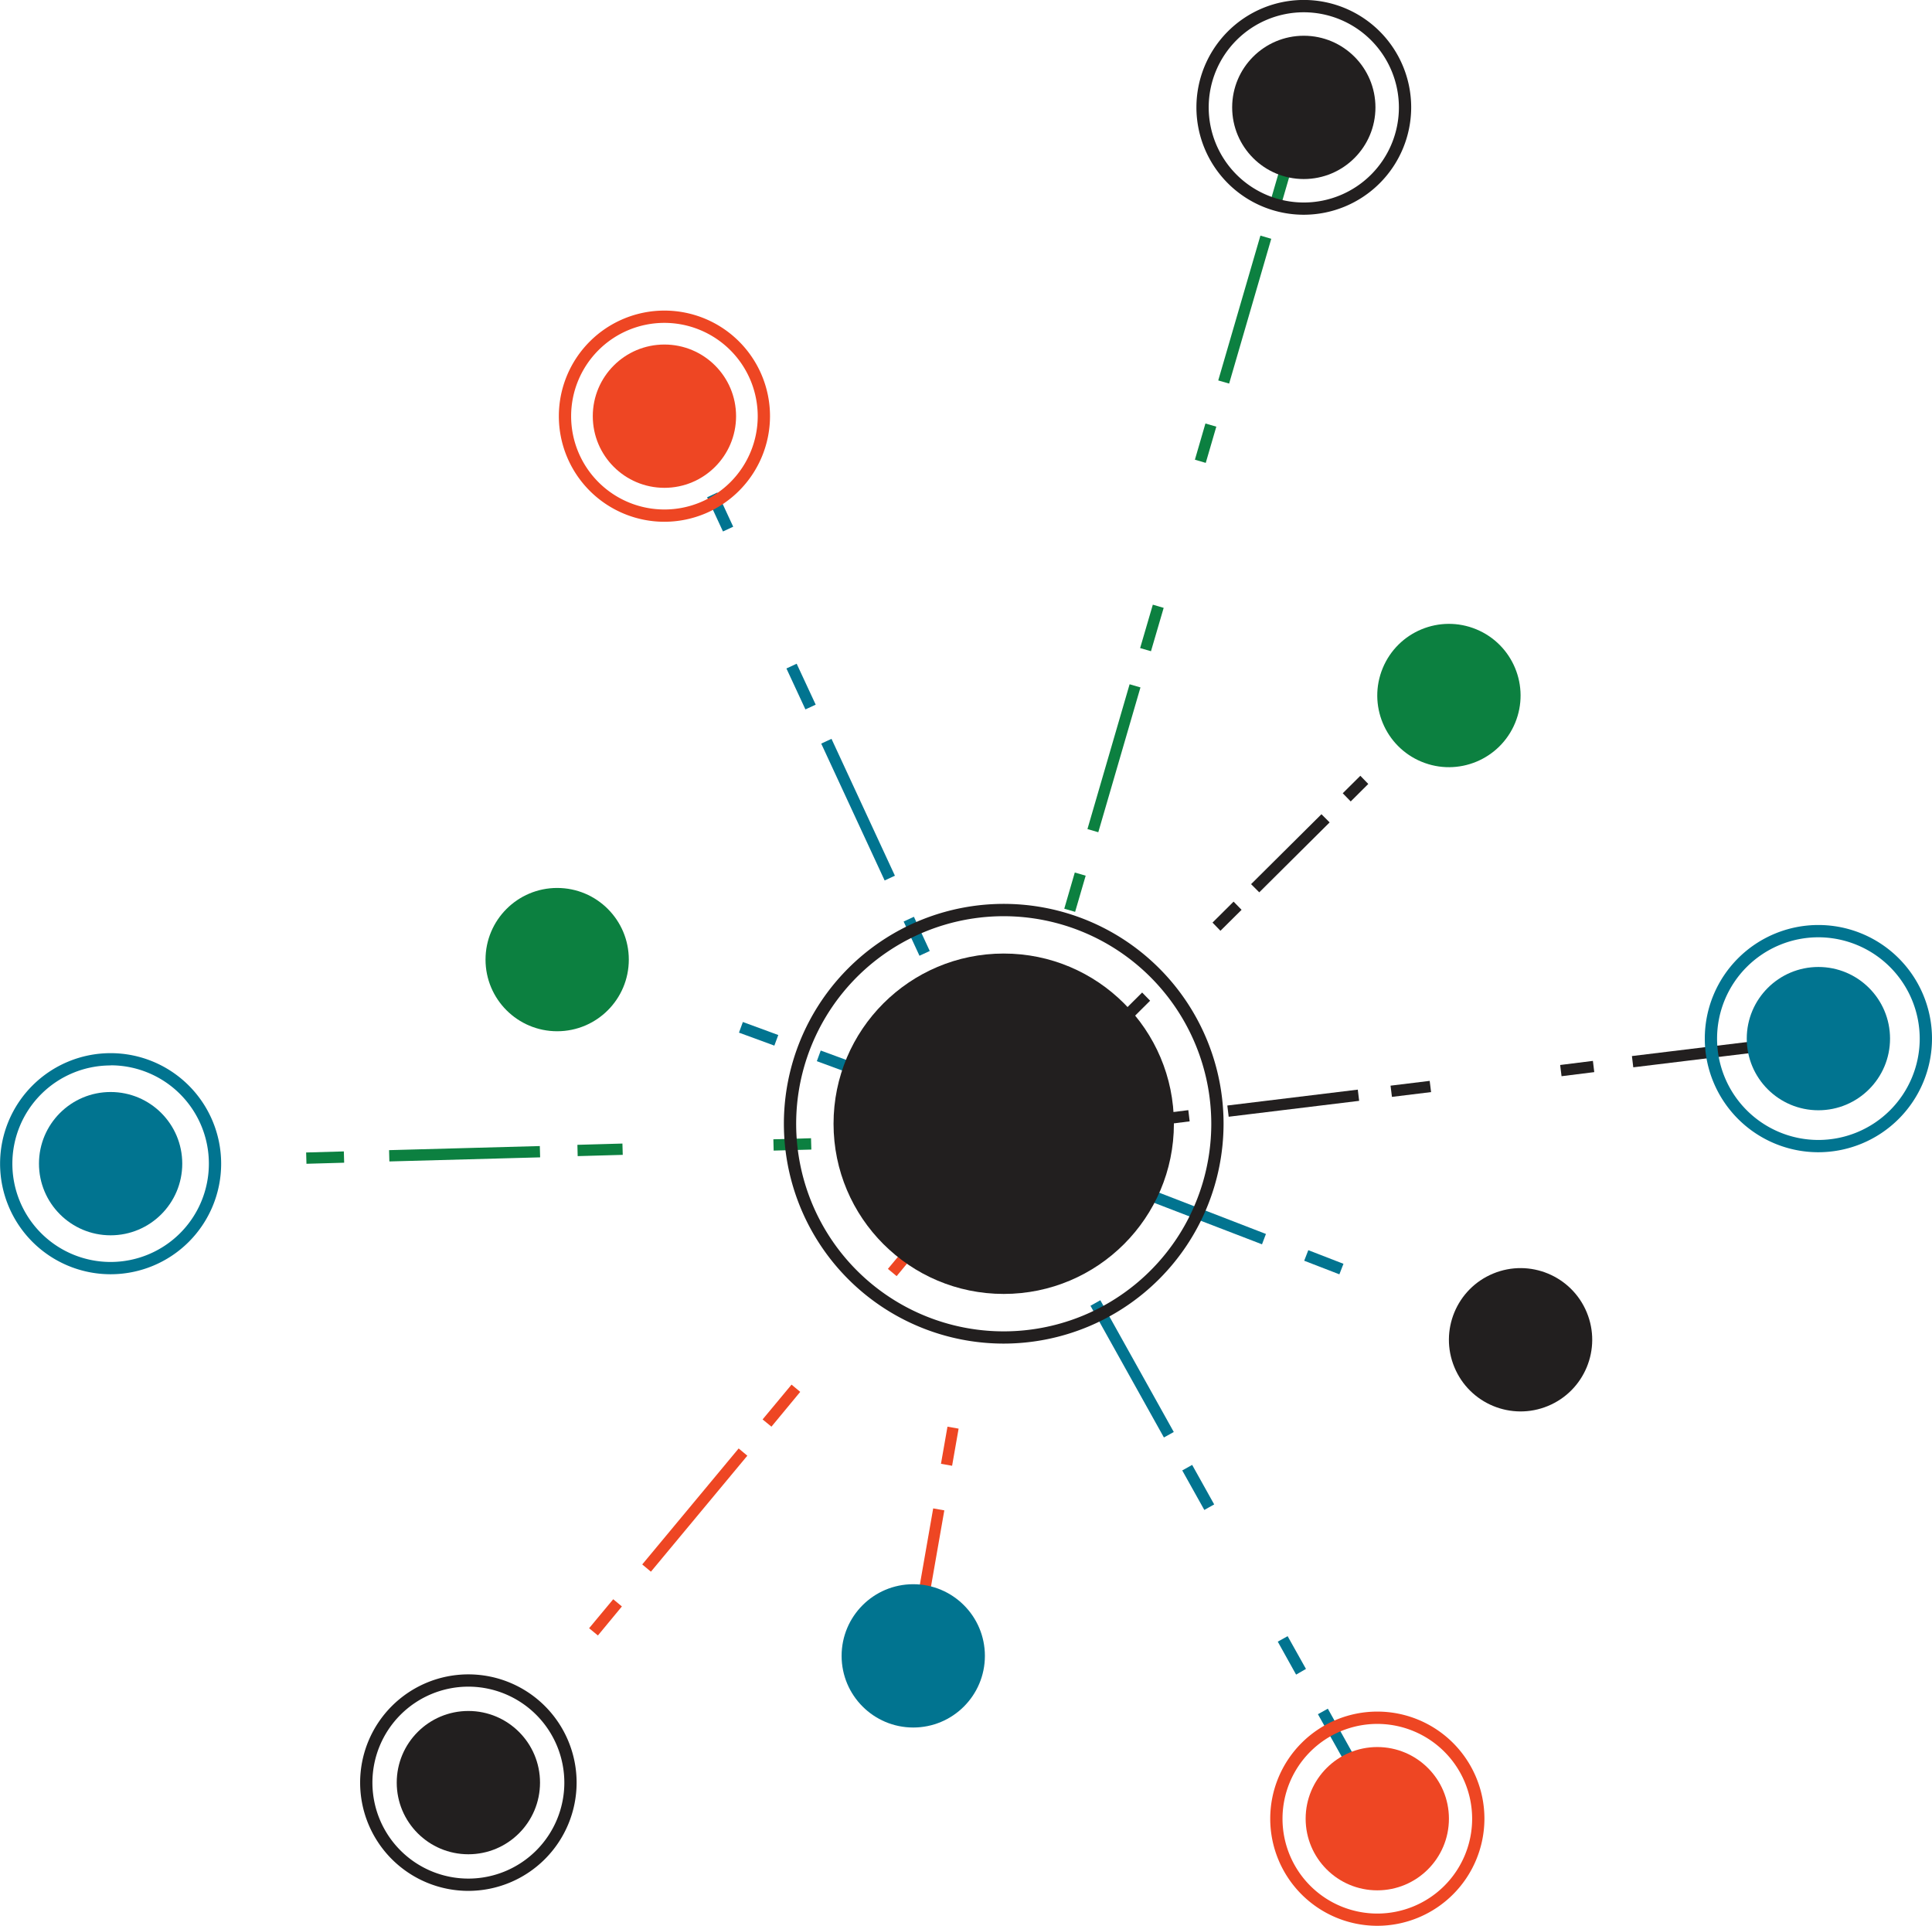 <svg id="Layer_1" data-name="Layer 1" xmlns="http://www.w3.org/2000/svg" viewBox="0 0 471.93 470.37"><defs><style>.cls-1{fill:#ee4623;}.cls-2{fill:#0c8040;}.cls-3{fill:#017490;}.cls-4{fill:#221f1f;}</style></defs><title>hub-spoke</title><path class="cls-1" d="M269.81,522.59l-2.12-1.76,7.06-8.5,2.13,1.77Zm109-31.6-2.72-.47,6.26-35.79,2.72.48Zm-78.36-5.22L298.3,484l5.89-7.08,2.12,1.76Zm12.95-15.58-2.12-1.77,23.55-28.33,2.12,1.77Zm73.57-25.87-2.72-.48,1.59-9.07,2.72.48Zm-44.13-9.55L340.68,433l7.07-8.5,2.12,1.77ZM394.88,399l-2.73-.48,1.91-10.88,2.72.48Zm-21.46-1-2.13-1.77,5.89-7.08,2.13,1.76Zm12.95-15.58-2.12-1.77,17.53-21.09L398.37,379l-2.72-.47,1.62-9.27Z" transform="translate(-154.4 -86.31)"/><path class="cls-2" d="M181.39,371.91l-.08-2.76,11.05-.32.08,2.77Zm47.87-1.35-.08-2.76,9.21-.26.08,2.76Zm20.25-.57-.07-2.76,36.82-1,.08,2.76Zm46-1.3-.07-2.76,11-.31.08,2.76Zm47.87-1.35-.07-2.76,9.2-.26.08,2.77Zm20.26-.57-.08-2.76,35.89-1v.41l1.62.47-.54,1.86Zm40-11.74-2.65-.77,3.09-10.61,2.65.77Zm13.38-46-2.65-.77,2.57-8.84,2.66.77Zm5.66-19.45-2.65-.77,10.3-35.37,2.65.77Zm12.87-44.21-2.65-.77L436,234l2.65.78Zm13.38-46-2.65-.78,2.57-8.84,2.66.77ZM454.64,180l-2.66-.77,10.3-35.37,2.65.77Zm12.86-44.21-2.65-.77,3.09-10.61,2.65.77Z" transform="translate(-154.4 -86.31)"/><path class="cls-3" d="M402.18,363.23l-5-1.85.5-1.36-3.18-6.85L397,352Zm-13.68-5L353.93,345.5l.95-2.6,34.58,12.71Zm-44.95-16.53-8.64-3.17.95-2.6,8.65,3.18ZM300.33,325.8,290,322l1-2.59,10.38,3.81ZM379,319.75l-3.87-8.36,2.51-1.16,3.87,8.35Zm-8.51-18.39L355,267.93l2.51-1.16L373,300.2Zm-19.35-41.78-4.64-10,2.5-1.16,4.65,10ZM331,216.12l-3.87-8.35,2.5-1.17,3.87,8.36Zm-8.52-18.38-4.26-9.2,2.51-1.16,4.26,9.2Z" transform="translate(-154.4 -86.31)"/><rect class="cls-4" x="504.01" y="256.4" width="5.53" height="2.76" transform="translate(-188.78 345.92) rotate(-44.83)"/><path class="cls-4" d="M462,304.26l-2-2,17.19-17.08,2,2Zm22.34-22.2-1.95-2,4.3-4.27,1.94,2Z" transform="translate(-154.4 -86.31)"/><path class="cls-4" d="M408.71,357.2l-1.95-2,17.18-17.08,1.95,2ZM431.05,335l-1.95-2,4.29-4.27,1.95,2Zm21.47-21.35-1.94-2,5.15-5.12,1.95,2Z" transform="translate(-154.4 -86.31)"/><polygon class="cls-4" points="241.29 279.93 248.07 273.2 250.01 275.16 248.95 276.21 250.44 276.03 250.77 278.77 241.29 279.93"/><path class="cls-4" d="M437,361.2l-.33-2.74,8-1,.33,2.74Zm17.53-2.13-.33-2.74,31.87-3.88.33,2.74Z" transform="translate(-154.4 -86.31)"/><path class="cls-4" d="M494.41,354.22l-.34-2.74,9.56-1.17.34,2.74Zm41.43-5.05-.34-2.74,8-1,.33,2.74ZM553.36,347l-.33-2.75,31.87-3.88.33,2.75Z" transform="translate(-154.4 -86.31)"/><rect class="cls-4" x="593.01" y="339.1" width="5.53" height="2.76" transform="translate(-191.25 -11.64) rotate(-6.96)"/><path class="cls-3" d="M491,531.19,476.33,505l2.42-1.35,14.61,26.22Zm-20-35.86-4.48-8.05,2.41-1.34,4.48,8Zm-22.42-40.22-5.39-9.65,2.42-1.35,5.38,9.65Zm-9.87-17.7-17.94-32.17,2.41-1.35,17.94,32.18Zm87.53-22.58-10.31-4,1-2.58,10.31,4Zm-44.67-17.27-8.59-3.32,1-2.58,8.59,3.33Zm-66.18-2-4.49-8,2.42-1.34,4.48,8Zm47.28-5.33L428.27,377l1-2.58,34.36,13.28Zm-42.94-16.61-10.31-4,1-2.58,10.31,4Z" transform="translate(-154.4 -86.31)"/><circle class="cls-4" cx="114.41" cy="435.4" r="17.5"/><path class="cls-4" d="M268.81,548.15a26.44,26.44,0,1,1,26.44-26.44A26.47,26.47,0,0,1,268.81,548.15Zm0-49.88a23.44,23.44,0,1,0,23.44,23.44A23.46,23.46,0,0,0,268.81,498.27Z" transform="translate(-154.4 -86.31)"/><circle class="cls-3" cx="27.02" cy="284.22" r="17.5"/><path class="cls-3" d="M181.42,397.54a27,27,0,1,1,27-27A27,27,0,0,1,181.42,397.54Zm0-51a24,24,0,1,0,24,24A24,24,0,0,0,181.42,346.51Z" transform="translate(-154.4 -86.31)"/><circle class="cls-2" cx="136.1" cy="234.38" r="17.5"/><circle class="cls-1" cx="162.3" cy="101.65" r="17.5"/><path class="cls-1" d="M316.7,213.75A25.79,25.79,0,1,1,342.49,188,25.82,25.82,0,0,1,316.7,213.75Zm0-48.58A22.79,22.79,0,1,0,339.49,188,22.82,22.82,0,0,0,316.7,165.17Z" transform="translate(-154.4 -86.31)"/><circle class="cls-4" cx="525.83" cy="413.54" r="17.5" transform="translate(-272.63 146.4) rotate(-22.5)"/><circle class="cls-3" cx="223.08" cy="404.44" r="17.5"/><circle class="cls-4" cx="318.48" cy="26.23" r="17.5"/><path class="cls-4" d="M472.88,138.76a26.23,26.23,0,1,1,26.23-26.22A26.26,26.26,0,0,1,472.88,138.76Zm0-49.45a23.23,23.23,0,1,0,23.23,23.23A23.26,23.26,0,0,0,472.88,89.31Z" transform="translate(-154.4 -86.31)"/><circle class="cls-2" cx="508.33" cy="256.18" r="17.5" transform="translate(-77.28 541.48) rotate(-67.5)"/><circle class="cls-3" cx="444.18" cy="253.68" r="17.5"/><path class="cls-3" d="M598.58,367.74A27.75,27.75,0,1,1,626.33,340,27.78,27.78,0,0,1,598.58,367.74Zm0-52.5A24.75,24.75,0,1,0,623.33,340,24.79,24.79,0,0,0,598.58,315.24Z" transform="translate(-154.4 -86.31)"/><circle class="cls-1" cx="336.43" cy="444.21" r="17.5"/><path class="cls-1" d="M490.84,556.68A26.16,26.16,0,1,1,517,530.52,26.19,26.19,0,0,1,490.84,556.68Zm0-49.31A23.16,23.16,0,1,0,514,530.52,23.18,23.18,0,0,0,490.84,507.37Z" transform="translate(-154.4 -86.31)"/><circle class="cls-4" cx="245.18" cy="274.47" r="41.57"/><path class="cls-4" d="M399.59,414.48a53.7,53.7,0,1,1,53.69-53.7A53.76,53.76,0,0,1,399.59,414.48Zm0-104.39a50.7,50.7,0,1,0,50.69,50.69A50.75,50.75,0,0,0,399.59,310.09Z" transform="translate(-154.4 -86.31)"/></svg>